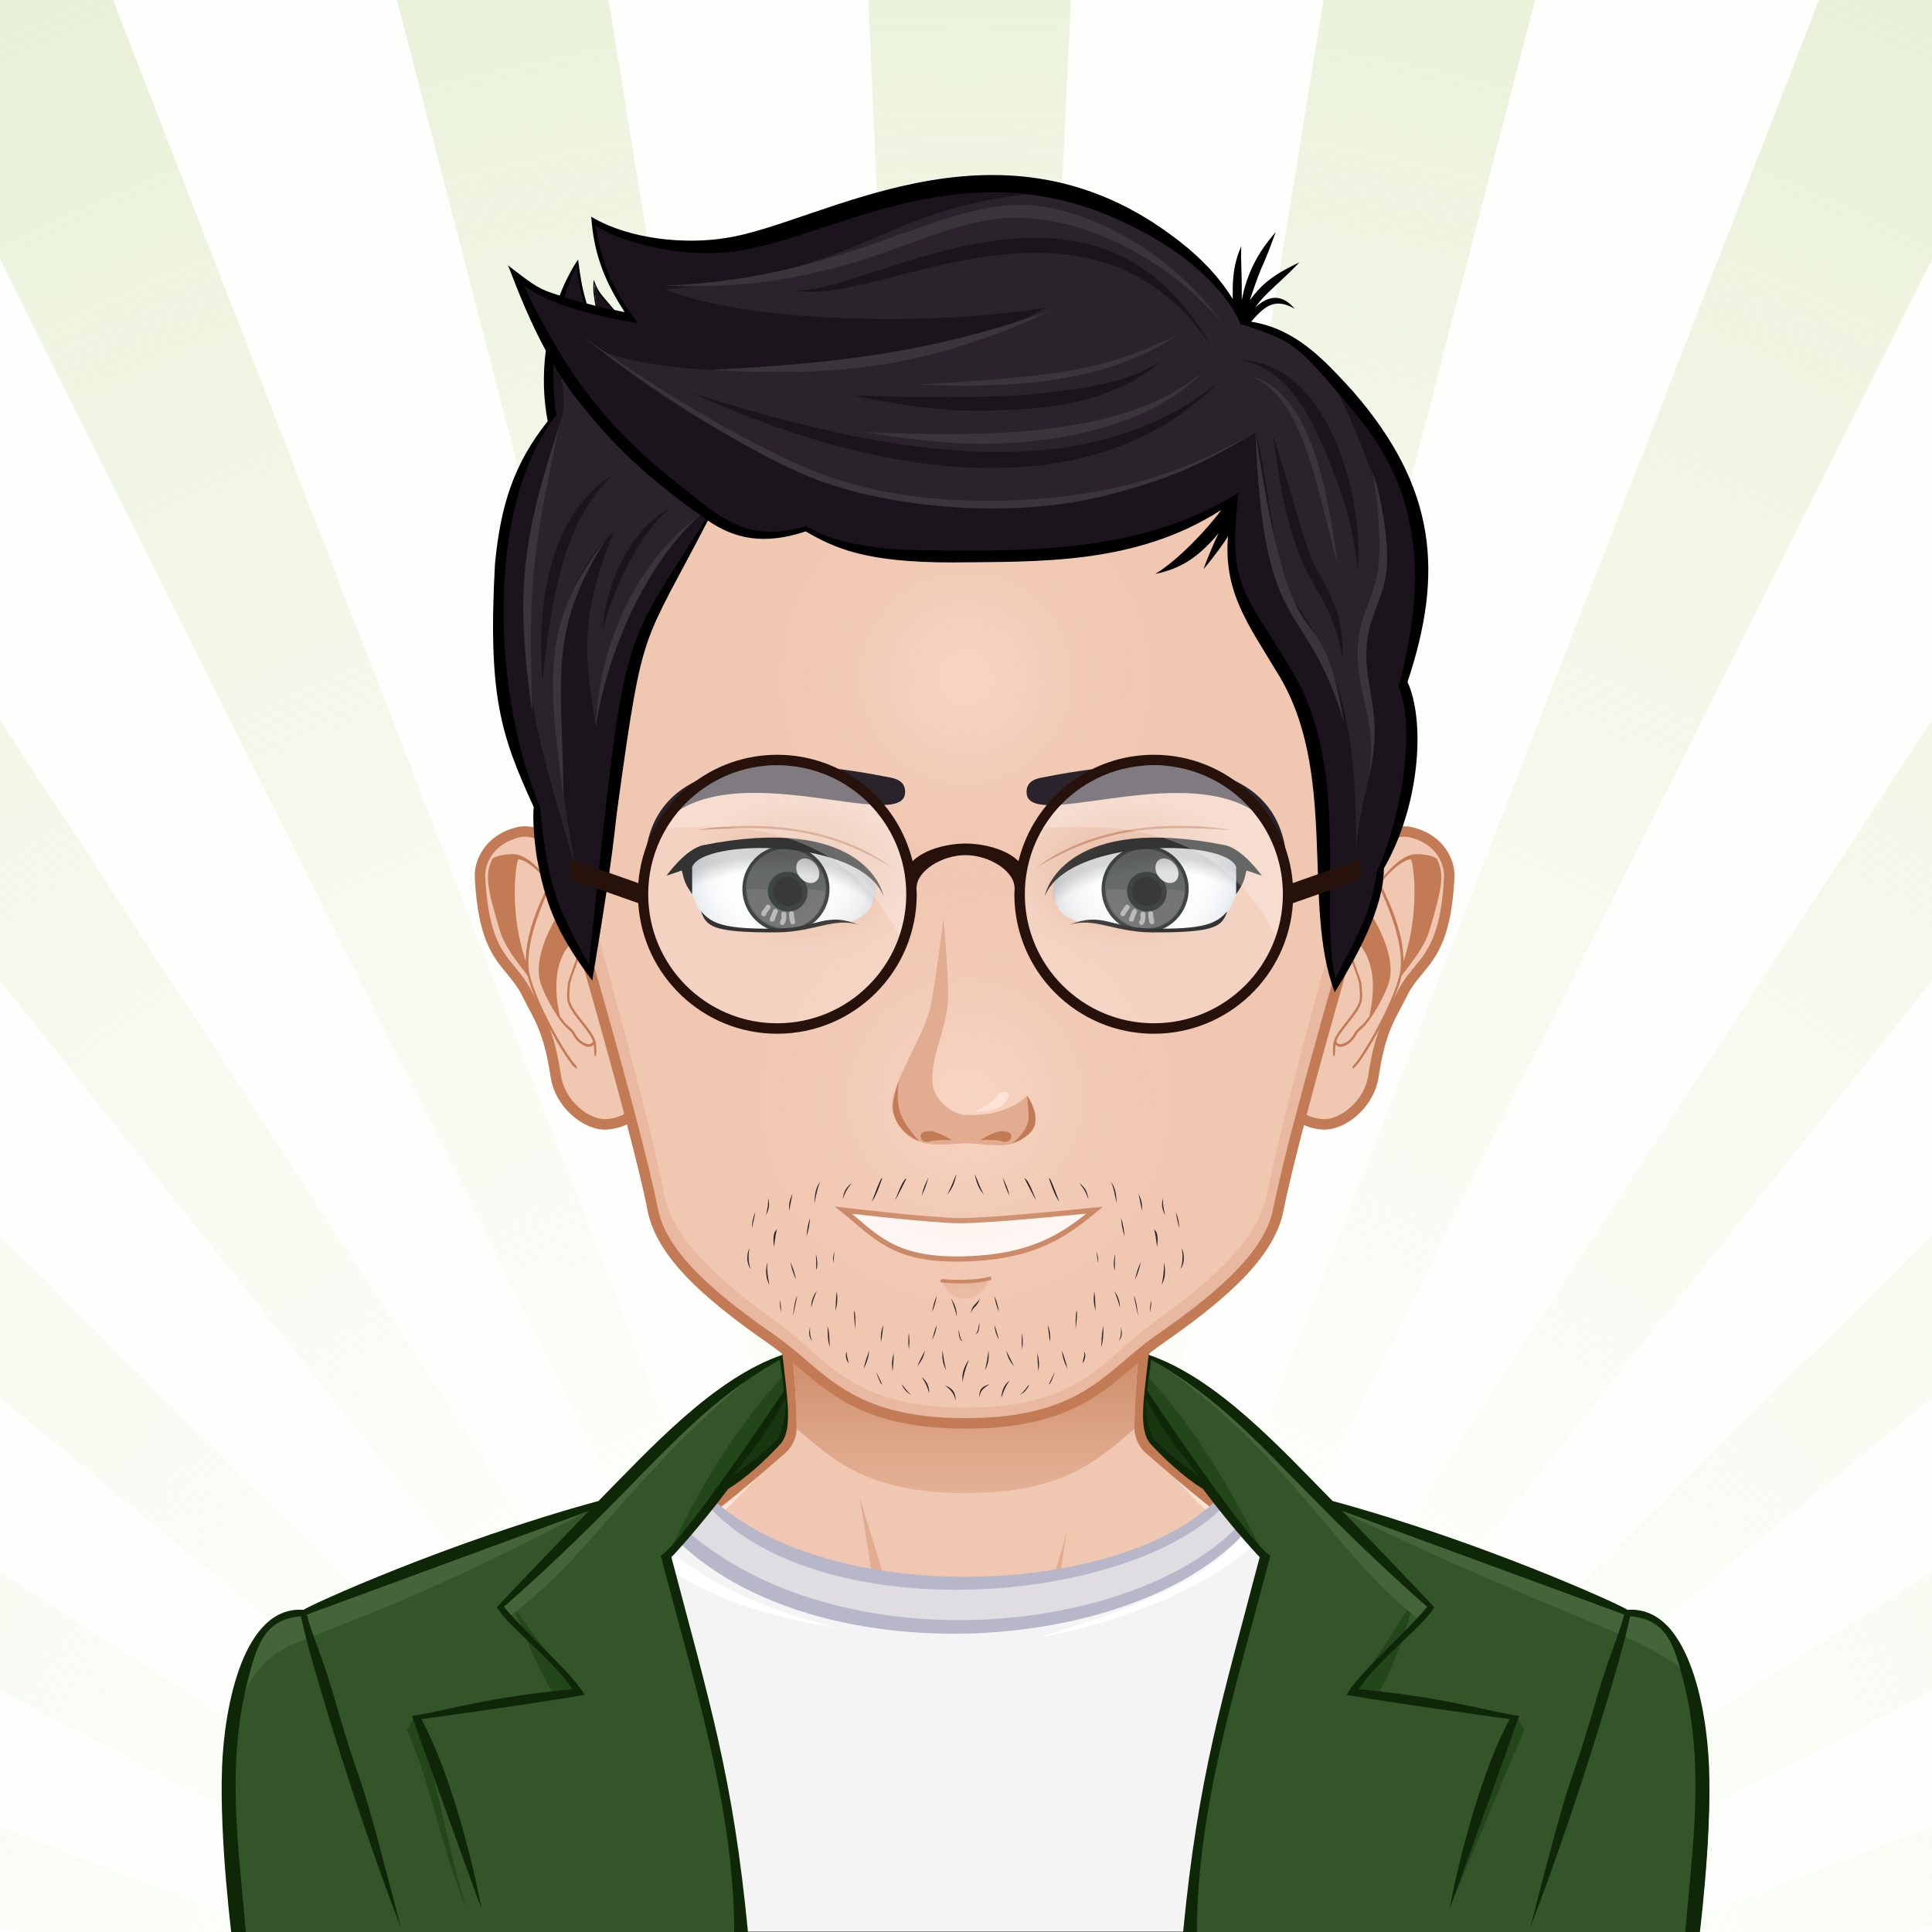 <?xml version="1.0" encoding="UTF-8" standalone="no"?>
<!DOCTYPE svg PUBLIC "-//W3C//DTD SVG 1.1//EN" "http://www.w3.org/Graphics/SVG/1.1/DTD/svg11.dtd">
<svg width="100%" height="100%" viewBox="0 0 800 800" version="1.1" xmlns="http://www.w3.org/2000/svg" xmlns:xlink="http://www.w3.org/1999/xlink" xml:space="preserve" xmlns:serif="http://www.serif.com/" style="fill-rule:evenodd;clip-rule:evenodd;">
    <rect x="0" y="0" width="800" height="800" fill="#808080" stroke="none"/>
    <g id="svga-group-wrapper" transform="matrix(4,0,0,4,0,0)">
        <g id="svga-group-backs-single">
            <rect id="SvgjsPath5395" x="-25" y="-25" width="250" height="250" style="fill:rgb(254,255,252);fill-rule:nonzero;"/>
            <path id="SvgjsPath5396" d="M99.093,225L98.872,225L-25,-23.26L-25,-25L1.992,-25L99.093,225ZM58.936,-25L34.616,-25L99.351,225L99.544,225L58.936,-25ZM-25,146.607L-25,162.044L96.026,225L96.764,225L-25,146.607ZM112.078,-25L88.791,-25L99.782,225L99.967,225L112.078,-25ZM-25,103.112L-25,124.129L97.442,225L97.854,225L-25,103.112ZM92.652,225L94.6,225L-25,179.631L-25,192.411L92.652,225ZM-25,36.37L-25,70.115L98.278,225L98.559,225L-25,36.37ZM225,162.044L225,146.607L103.236,225L103.973,225L225,162.044ZM225,192.411L225,179.631L105.4,225L107.347,225L225,192.411ZM225,124.128L225,103.112L102.146,225L102.558,225L225,124.128ZM165.383,-25L141.065,-25L100.456,225L100.649,225L165.383,-25ZM225,70.114L225,36.37L101.44,225L101.721,225L225,70.114ZM225,-23.261L225,-25L198.008,-25L100.907,225L101.128,225L225,-23.261Z" style="fill:url(#_Radial1);fill-rule:nonzero;"/>
        </g>
        <g id="svga-group-subwrapper" transform="matrix(0.722,0,0,0.722,27.753,31.203)">
            <g id="svga-group-hair-back">
                <rect id="SvgjsPath5268" x="99.5" y="99.5" width="1" height="1" style="fill:rgb(42,35,43);fill-rule:nonzero;"/>
            </g>
            <g id="svga-group-humanbody-single">
                <path id="SvgjsPath2890" d="M195.417,199.778C193.221,195.032 187.222,187.999 180.557,186.056C172.318,183.653 153.72,180.748 146.824,179.133C141.296,177.837 130.162,167.839 126.26,164.483C125.56,163.883 124.987,162.644 124.973,161.723C124.834,150.859 129.168,121.999 129.168,121.999L70.833,121.999C70.833,121.999 75.167,150.858 75.026,161.723C75.015,162.644 74.439,163.883 73.741,164.483C69.839,167.839 58.705,177.837 53.177,179.133C46.28,180.748 27.682,183.752 19.444,186.155C12.777,188.097 6.78,195.031 4.584,199.777C0.876,207.785 0,222.277 0,234.777L200,234.777C200,222.278 199.123,207.786 195.417,199.778Z" style="fill:rgb(240,199,177);fill-rule:nonzero;"/>
                <path id="SvgjsPath2891" d="M159.156,184.058C183.498,187.6 193.742,192.766 196.95,234.779L200,234.779C200,222.279 199.123,207.787 195.417,199.779C193.221,195.033 187.222,188 180.557,186.057C172.318,183.654 153.72,180.749 146.824,179.134C141.296,177.838 128.582,167.065 125.181,162.784C128.541,167.488 137.972,178.389 146.235,181.244C150.188,182.61 153.48,183.232 159.156,184.058ZM53.766,181.244C62.029,178.39 71.459,167.488 74.82,162.784C71.42,167.064 58.706,177.838 53.177,179.134C46.281,180.749 27.683,183.753 19.444,186.156C12.779,188.098 6.78,195.032 4.584,199.778C0.878,207.786 0.001,222.278 0.001,234.778L3.051,234.778C6.239,193.034 16.526,187.595 40.845,184.057C46.52,183.232 49.813,182.61 53.766,181.244Z" style="fill:rgb(255,228,214);fill-rule:nonzero;"/>
                <path id="SvgjsPath2892" d="M95.646,197.62C95.646,197.62 90.572,196.011 88.563,195.241C78.114,191.232 44.168,188.634 44.168,188.634C44.168,188.634 79.922,190.053 87.812,191.413C87.354,186.646 84.795,171.409 84.795,171.409C84.795,171.409 89.944,188.224 91.204,192.466C91.878,194.734 95.646,197.62 95.646,197.62ZM106.445,196.278C106.356,196.351 106.254,196.446 106.143,196.546C106.256,196.461 106.358,196.372 106.445,196.278ZM95.646,197.62C95.646,197.62 98.539,200.612 99.993,200.65C101.903,200.701 104.821,197.751 106.144,196.546C104.879,197.503 101.985,197.937 100.834,197.982C99.504,198.033 95.646,197.62 95.646,197.62ZM116.664,190.101C115.119,190.349 112.278,190.89 112.278,190.89L114.565,176C113.919,179.071 110.091,192.211 106.445,196.278C108.355,194.662 112.603,193.887 114.769,193.574C125.005,192.09 125.001,192.091 155.831,188.634C155.831,188.634 126.76,188.479 116.664,190.101Z" style="fill:rgb(225,172,143);fill-rule:nonzero;"/>
                <path id="SvgjsPath2893" d="M195.417,199.778C193.221,195.032 187.222,187.999 180.557,186.056C172.318,183.653 153.72,180.748 146.824,179.133C141.296,177.837 130.162,167.839 126.26,164.483C125.56,163.883 124.987,162.644 124.973,161.723C124.834,150.859 129.168,121.999 129.168,121.999L70.833,121.999C70.833,121.999 75.167,150.858 75.026,161.723C75.015,162.644 74.439,163.883 73.741,164.483C69.839,167.839 58.705,177.837 53.177,179.133C46.28,180.748 27.682,183.752 19.444,186.155C12.777,188.097 6.78,195.031 4.584,199.777C0.876,207.785 0,222.277 0,234.777L200,234.777C200,222.278 199.123,207.786 195.417,199.778Z" style="fill:none;fill-rule:nonzero;stroke:rgb(194,123,85);stroke-width:1.5px;"/>
            </g>
            <g id="svga-group-chinshadow-single">
                <path id="SvgjsPath5368" d="M100.002,170.866C114.135,170.866 119.002,166.051 124.221,161.626C124.153,154.885 125.715,141.69 126.956,132.348C111.298,130.152 88.7,130.153 73.042,132.348C74.283,141.69 75.844,154.879 75.775,161.62C80.999,166.047 85.863,170.866 100.002,170.866Z" style="fill:url(#_Linear2);fill-rule:nonzero;"/>
            </g>
            <g id="svga-group-clothes-single">
                <path id="SvgjsPath5172" d="M42.77,235.757L44.093,174.905C44.093,174.905 54.287,172.418 60.728,168.592C78.224,190.545 130.179,185.925 139.064,167.972C140.553,168.497 141.785,169.169 143.326,169.685C148.326,173.071 152.539,174.179 152.539,174.179L153.474,235.864C139.188,236.052 42.77,235.757 42.77,235.757Z" style="fill:rgb(245,244,245);fill-rule:nonzero;"/>
                <path id="SvgjsPath5173" d="M154.014,177.705C149.778,176.986 146.403,176.008 144.562,174.161C139.219,184.186 117.799,190.539 110.707,191.47C131.261,185.194 139.895,180.657 143.305,169.887C145.295,172.27 149.827,173.436 155.618,174.425L154.014,177.705ZM52.67,174.381C54.124,174.069 54.85,173.147 56.293,172.788L54.765,170.921C51.651,173.155 45.794,174.226 38.865,175.345L39.053,179.083C43.009,178.293 46.87,177.295 50.482,175.76C57.965,184.245 69.65,188.419 81.542,190.147C66.624,186.562 58.07,180.511 52.67,174.381Z" style="fill:white;fill-rule:nonzero;"/>
                <path id="SvgjsPath5174" d="M137.861,170.055C131.932,181.416 87.121,194.65 61.852,170.921C60.281,171.536 55.581,173.006 55.581,173.006C73.987,196.086 127.926,196.233 142.283,172.894C142.221,172.87 139.321,170.737 137.861,170.055Z" style="fill:rgb(223,221,226);fill-rule:nonzero;"/>
                <path id="SvgjsPath5175" d="M139.008,167.841C128.921,186.416 76.43,189.045 60.769,168.466C55.049,170.022 49.55,173.342 44.013,174.173L42.77,235.757L153.473,235.864L152.618,173.478C149.249,172.771 146.117,170.741 143.364,169.584C141.842,168.945 140.55,168.37 139.008,167.841ZM60.39,169.087C74.293,192.173 129.207,187.542 139.809,169.186C141.095,169.685 141.424,169.882 142.915,170.369C131.933,191.577 77.609,198.336 55.39,171.516C55.546,171.476 58.823,169.629 60.39,169.087ZM54.287,172.418C72.25,199.464 131.547,195.274 143.87,171.131C145.641,172.522 148.4,174.12 151.806,174.866L153.466,233.946L43.089,233.962L44.993,175.663C47.777,174.264 52.247,173.232 54.287,172.418Z" style="fill:rgb(184,182,201);fill-rule:nonzero;"/>
                <path id="SvgjsPath5176" d="M-4.529,235.566C-7.103,221.714 -6.821,187.974 4.484,188.045C17.62,182.734 33.753,176.641 47.286,172.734C54.194,165.488 60.722,158.597 73.474,151.42C73.863,154.019 75.348,159.961 73.485,163.193C72.13,165.545 67.702,168.769 63.931,171.561C61.902,174.281 60.004,176.935 57.332,180.65C62.5,202.951 66.933,214.43 67.429,233.773C67.429,233.773 65.977,234.462 131.9,234.17C134.115,211.831 136.893,200.609 142.279,180.072C142.279,180.072 137.971,175.058 135.072,171.202C133.018,169.205 126.712,163.67 126.232,162.551C125.057,159.81 125.684,156.363 126.342,151.184C137.135,156.057 143.342,163.205 152.424,172.487C160.153,174.606 183.284,182.454 194.869,187.703C198.834,187.593 201.072,189.702 202.741,193.169C208.146,204.364 206.867,220.466 204.921,235.958C185.83,235.989 49.887,238.17 -4.529,235.566Z" style="fill:rgb(51,85,41);fill-rule:nonzero;"/>
                <path id="SvgjsPath5177" d="M73.875,154.081C74.035,155.151 74.179,156.166 74.286,157.122C74.068,157.388 57.074,180.475 56.95,180.647C61.126,171.148 67.1,161.305 73.875,154.081ZM126.053,154.081C125.894,155.151 125.869,156.166 125.762,157.122C125.98,157.388 142.693,179.591 142.816,179.764C138.391,170.914 132.828,161.305 126.053,154.081ZM165.008,185.154C160.728,191.385 159.814,193.536 155.129,199.711C156.2,199.711 157.928,199.877 158.999,199.877C162.663,193.592 162.67,190.393 165.008,185.154ZM169.394,230.379C173.187,221.479 176.328,213.668 180.133,204.755L178.886,202.741C175.717,211.896 172.354,221.199 169.394,230.379ZM41.048,199.877C42.119,199.877 43.847,199.711 44.919,199.711C40.234,193.536 39.32,193.15 35.041,186.919C37.377,192.158 37.384,193.592 41.048,199.877ZM21.161,202.741L19.914,204.755C23.72,213.668 24.679,221.479 28.473,230.379C25.512,221.199 24.33,211.896 21.161,202.741Z" style="fill:rgb(36,70,27);fill-rule:nonzero;"/>
                <path id="SvgjsPath5178" d="M65.638,169.283C66.819,167.637 70.875,162.011 74.239,156.722C75.227,162.179 73.413,165.416 65.638,169.283ZM125.74,156.36C128.293,160.756 131.302,165.132 134.404,169.163C126,165.336 125.435,161.423 125.74,156.36Z" style="fill:rgb(24,54,15);fill-rule:nonzero;"/>
                <path id="SvgjsPath5179" d="M126.318,151.359C126.326,151.298 126.335,151.241 126.341,151.185C144.434,161.184 154.917,176.205 167.088,187.402C166.64,188.123 165.86,188.595 165.401,189.307C152.656,179.609 146.599,164.946 126.318,151.359ZM71.736,152.022C56.702,160.235 35.494,185.379 33.418,187.291C33.866,188.015 34.109,187.868 34.568,188.579C47.314,178.882 50.793,169.283 71.736,152.022ZM194.869,187.704C193.869,186.905 170.223,177.665 152.279,172.735C185.977,189.034 197.866,191.28 203.75,197.056C203.367,196.057 202.586,187.489 194.869,187.704ZM47.458,172.555C33.934,176.469 16.619,182.653 4.483,188.046C-0.881,188.152 -4.725,195.976 -5.548,204.13C1.914,187.317 -1.773,198.62 47.458,172.555Z" style="fill:rgb(68,100,58);fill-rule:nonzero;"/>
                <path id="SvgjsPath5180" d="M206.6,210.062C206.26,201.427 203.545,186.959 194.909,187.602C194.195,186.992 174.087,177.835 152.624,171.991C145.271,164.536 136.109,154.393 126.253,151.034C125.542,157.462 124.776,161.656 126.469,163.748C128.71,166.187 131.399,168.627 134.037,170.27C138.653,176.406 142.176,180.048 142.176,180.048C136.746,200.751 133.361,211.362 131.203,233.736L68.798,233.736C66.641,211.363 63.255,200.752 57.825,180.048C57.825,180.048 61.347,176.405 65.964,170.27C68.603,168.626 71.291,166.187 73.532,163.748C75.224,161.656 74.459,157.462 73.748,151.034C63.892,154.393 54.729,164.536 47.377,171.991C25.914,177.836 5.806,186.992 5.092,187.602C-3.545,186.959 -6.26,201.427 -6.599,210.062C-7.01,220.549 -5.164,235 -5.014,236L205.015,236C205.165,234.999 207.011,220.549 206.6,210.062ZM72.984,163.194C70.726,165.427 69.326,166.375 66.511,168.476C71.34,162.205 70.852,163.043 74.219,157.247C74.37,159.739 73.433,162.751 72.984,163.194ZM-3.172,234.028C-4.254,221.184 -6.088,209.618 -2.742,197.036C-1.461,192.209 -0.258,188.941 4.713,188.527C5.78,194.065 12.845,217.251 19.011,233.06C12.785,208.868 13.7,214.25 10.792,204.608C9.828,201.373 8.938,198.122 7.813,194.936C7.03,192.722 6.163,190.549 5.551,188.283L45.984,173.418C45.705,173.701 33.089,186.852 32.785,187.222C34.632,190.243 40.601,194.444 43.63,198.98C31.194,200.154 25.122,202.153 20.63,202.82C20.961,203.739 29.691,228.173 30.606,230.476C29.127,222.559 25.79,210.179 21.969,203.265C23.379,203.086 40.046,200.773 45.362,199.788C43.886,196.934 37.319,191.351 33.803,187.169C54.449,169.007 59.225,159.767 73.396,151.715C73.546,153.224 73.839,154.726 73.946,156.234C58.151,179.767 56.297,179.801 56.297,179.801C60.882,197.611 66.829,215.625 66.829,233.874L-3.172,234.028ZM127.016,163.194C126.568,162.751 125.63,159.739 125.781,157.247C129.148,163.044 128.66,162.205 133.489,168.476C130.674,166.375 129.273,165.428 127.016,163.194ZM203.172,234.028L133.172,233.874C133.172,215.625 139.119,197.61 143.704,179.801C143.704,179.801 141.85,179.767 126.055,156.234C126.161,154.726 126.454,153.224 126.605,151.715C140.776,159.767 145.551,169.007 166.198,187.169C162.682,191.352 156.115,196.935 154.639,199.788C159.954,200.772 176.621,203.086 178.032,203.265C174.212,210.179 170.875,222.559 169.395,230.476C170.31,228.172 179.04,203.739 179.371,202.82C174.879,202.153 168.807,200.154 156.371,198.98C159.399,194.444 165.369,190.244 167.216,187.222C166.911,186.852 154.296,173.701 154.017,173.418C154.018,173.418 194.45,188.283 194.45,188.283C193.839,190.55 192.971,192.722 192.188,194.936C191.063,198.122 190.173,201.373 189.209,204.608C186.301,214.251 187.216,208.868 180.99,233.06C187.156,217.25 194.22,194.065 195.288,188.527C200.259,188.941 201.462,192.209 202.743,197.036C206.088,209.618 204.254,221.185 203.172,234.028Z" style="fill:rgb(14,39,7);fill-rule:nonzero;"/>
            </g>
            <g id="svga-group-head">
                <g id="svga-group-ears-left">
                    <path id="SvgjsPath4496" d="M47.69,83.08C46.102,80.704 39.665,75.247 35.987,76.086C31.632,77.079 30.279,80.458 30.384,82.561C30.99,94.586 34.81,94.577 37.094,99.201C38.803,102.66 40.22,104.245 41.266,111.159C41.864,115.112 45.693,118.143 48.483,117.994C52.391,117.784 55.477,114.278 56.774,110.821C59.463,103.643 51.823,89.265 47.69,83.08Z" style="fill:rgb(240,199,177);fill-rule:nonzero;stroke:rgb(194,123,85);stroke-width:1.5px;"/>
                    <path id="SvgjsPath4497" d="M43.274,100.336C43.124,99.782 43.212,98.829 43.298,97.906C43.375,97.066 44.736,94.018 44.646,93.466C44.302,91.398 42.715,87.526 41.697,85.435C40.528,83.032 38.093,80.026 35.907,79.357C35.003,79.079 32.428,79.397 32.126,79.996C30.995,82.237 31.511,84.407 33.226,90.206C34.076,93.079 37.141,96.413 37.224,96.746C38.291,101.089 42.323,108.03 43.712,109.585C43.968,109.873 44.231,110.037 44.291,109.961C44.35,109.884 44.187,109.593 43.93,109.305C42.558,107.758 38.563,100.834 37.534,96.643C36.442,92.197 39.847,85.297 40.464,83.843C40.843,84.485 41.167,85.104 41.418,85.62C41.616,86.026 41.835,86.501 42.063,87.016C41.696,87.776 37.818,93.383 39.037,97.622C39.488,99.185 41.091,102.214 42.469,103.809C42.952,104.368 43.362,104.526 43.659,105.043C44,105.642 44.391,106.322 45.451,106.769C45.666,106.86 45.859,106.89 46.028,106.88C46.321,106.86 46.538,106.719 46.695,106.554C46.724,106.825 46.739,107.171 46.746,107.494C46.753,107.907 46.819,108.246 46.908,108.249C46.997,108.252 47.076,107.916 47.069,107.503C47.06,106.994 47.029,106.363 46.937,106.066C46.664,105.193 45.909,104.234 45.108,103.222C44.319,102.226 43.505,101.193 43.274,100.336ZM36.96,94.639C34.613,87.86 35.442,80.971 35.857,79.996C37.202,79.996 39.635,82.491 40.254,83.494C39.874,84.351 36.837,89.99 36.96,94.639ZM45.559,106.414C44.598,106.011 44.256,105.413 43.924,104.834C43.625,104.31 42.906,103.812 42.578,103.456C42.387,103.247 42.047,102.689 41.863,102.564C40.101,94.958 43.208,92.182 43.83,91.6C44.061,92.329 44.241,92.999 44.33,93.539C44.412,94.035 43.05,97.091 42.978,97.866C42.889,98.827 42.796,99.82 42.966,100.449C43.219,101.387 44.059,102.449 44.87,103.477C45.59,104.389 46.329,105.329 46.602,106.116C46.509,106.282 46.204,106.686 45.559,106.414Z" style="fill:rgb(194,123,85);fill-rule:nonzero;"/>
                </g>
                <g id="svga-group-ears-right">
                    <path id="SvgjsPath4498" d="M152.049,83.08C153.637,80.704 160.074,75.247 163.75,76.086C168.107,77.079 169.459,80.458 169.354,82.561C168.749,94.586 164.928,94.577 162.645,99.201C160.934,102.66 159.518,104.245 158.471,111.159C157.873,115.112 154.043,118.143 151.254,117.994C147.346,117.784 144.26,114.278 142.963,110.821C140.275,103.643 147.916,89.265 152.049,83.08Z" style="fill:rgb(240,199,177);fill-rule:nonzero;stroke:rgb(194,123,85);stroke-width:1.5px;"/>
                    <path id="SvgjsPath4499" d="M154.633,103.222C153.832,104.235 153.076,105.194 152.803,106.066C152.711,106.363 152.68,106.994 152.672,107.503C152.664,107.916 152.744,108.252 152.832,108.249C152.922,108.246 152.986,107.907 152.994,107.494C153.002,107.171 153.015,106.824 153.045,106.554C153.201,106.719 153.418,106.861 153.711,106.88C153.881,106.89 154.072,106.859 154.289,106.769C155.35,106.323 155.738,105.643 156.08,105.043C156.377,104.526 156.789,104.368 157.271,103.809C158.648,102.215 160.251,99.185 160.703,97.622C161.922,93.383 158.043,87.776 157.676,87.016C157.905,86.501 158.123,86.027 158.321,85.62C158.573,85.104 158.897,84.484 159.276,83.843C159.893,85.297 163.297,92.197 162.206,96.643C161.177,100.834 157.181,107.758 155.81,109.305C155.554,109.593 155.39,109.884 155.449,109.961C155.51,110.037 155.771,109.873 156.027,109.585C157.418,108.029 161.449,101.089 162.517,96.746C162.599,96.413 165.663,93.079 166.513,90.206C168.228,84.407 168.745,82.237 167.615,79.996C167.312,79.397 164.738,79.079 163.832,79.357C161.646,80.026 159.213,83.032 158.043,85.435C157.025,87.525 155.438,91.398 155.094,93.466C155.004,94.018 156.365,97.066 156.442,97.906C156.528,98.828 156.618,99.781 156.467,100.336C156.232,101.193 155.42,102.226 154.633,103.222ZM159.484,83.494C160.103,82.491 162.537,79.996 163.88,79.996C164.296,80.971 165.124,87.86 162.776,94.639C162.902,89.99 159.863,84.351 159.484,83.494ZM153.137,106.116C153.41,105.328 154.149,104.388 154.869,103.477C155.68,102.449 156.519,101.387 156.773,100.449C156.941,99.82 156.849,98.826 156.759,97.866C156.689,97.091 155.325,94.035 155.407,93.539C155.497,92.999 155.677,92.329 155.907,91.6C156.53,92.182 159.636,94.958 157.874,102.564C157.69,102.689 157.351,103.247 157.159,103.456C156.831,103.812 156.112,104.31 155.813,104.834C155.481,105.413 155.139,106.011 154.178,106.414C153.533,106.686 153.23,106.282 153.137,106.116Z" style="fill:rgb(194,123,85);fill-rule:nonzero;"/>
                </g>
                <g id="svga-group-faceshape-wrap">
                    <g id="svga-group-faceshape-single">
                        <path id="SvgjsPath5365" d="M100.002,0.867C66.384,0.921 39.082,28.71 39.134,62.948C39.142,68.386 39.838,73.657 41.136,78.681L41.137,78.681C41.149,78.735 52.679,117.515 55.157,130.252C56.539,137.356 64.953,143.757 72.422,148.981C79.389,153.857 82.951,160.866 100.002,160.866C117.053,160.866 120.615,153.857 127.582,148.981C135.05,143.756 143.465,137.356 144.847,130.252C147.326,117.515 158.856,78.734 158.867,78.681L158.869,78.681C160.167,73.658 160.863,68.386 160.871,62.948C160.923,28.71 133.62,0.921 100.002,0.867Z" style="fill:rgb(240,199,177);fill-rule:nonzero;"/>
                        <path id="SvgjsPath5366" d="M146.772,23.236C154.25,33.651 158.689,46.627 158.67,60.697C158.661,66.135 157.991,71.406 156.74,76.43L156.738,76.43C156.727,76.484 145.614,115.263 143.226,128.002C141.891,135.106 133.755,141.507 126.558,146.731C119.84,151.606 116.437,158.617 100.001,158.617C83.567,158.617 80.159,151.606 73.444,146.731C66.247,141.506 58.109,135.106 56.779,128.002C54.39,115.264 43.277,76.484 43.266,76.43C42.014,71.407 41.344,66.135 41.335,60.697C41.314,46.631 45.75,33.66 53.224,23.247C44.412,34.011 39.111,47.85 39.134,62.948C39.142,68.386 39.838,73.657 41.136,78.681L41.137,78.681C41.149,78.735 52.679,117.515 55.157,130.252C56.539,137.356 64.953,143.757 72.422,148.981C79.389,153.857 82.951,160.866 100.002,160.866C117.053,160.866 120.615,153.857 127.582,148.981C135.05,143.756 143.465,137.356 144.847,130.252C147.326,117.515 158.856,78.734 158.867,78.681L158.869,78.681C160.167,73.658 160.863,68.386 160.871,62.948C160.894,47.846 155.589,34.002 146.772,23.236Z" style="fill:rgb(232,185,160);fill-rule:nonzero;"/>
                        <path id="SvgjsPath5367" d="M100.002,0.867C66.384,0.921 39.082,28.71 39.134,62.948C39.142,68.386 39.838,73.657 41.136,78.681L41.137,78.681C41.149,78.735 52.679,117.515 55.157,130.252C56.539,137.356 64.953,143.757 72.422,148.981C79.389,153.857 82.951,160.866 100.002,160.866C117.053,160.866 120.615,153.857 127.582,148.981C135.05,143.756 143.465,137.356 144.847,130.252C147.326,117.515 158.856,78.734 158.867,78.681L158.869,78.681C160.167,73.658 160.863,68.386 160.871,62.948C160.923,28.71 133.62,0.921 100.002,0.867Z" style="fill:none;fill-rule:nonzero;stroke:rgb(194,123,85);stroke-width:1.5px;"/>
                    </g>
                </g>
                <g id="svga-group-mouth-single">
                    <path id="SvgjsPath3244" d="M100.2,142.947C97.368,143.091 96.556,140.194 96.556,140.194C96.556,140.194 100.487,140.759 103.547,139.841C103.548,139.842 102.692,142.822 100.2,142.947Z" style="fill:url(#_Linear3);fill-rule:nonzero;"/>
                    <path id="SvgjsPath3248" d="M100.488,140.76C98.504,140.86 96.723,140.683 96.611,140.671C96.473,140.657 96.373,140.535 96.387,140.399C96.402,140.261 96.53,140.166 96.661,140.175C96.702,140.178 100.757,140.58 103.399,139.838C103.53,139.806 103.67,139.879 103.708,140.012C103.746,140.145 103.668,140.282 103.535,140.32C102.601,140.582 101.517,140.708 100.488,140.76Z" style="fill:rgb(194,123,85);fill-rule:nonzero;"/>
                    <path id="SvgjsPath3249" d="M82.5,130.299C82.5,130.299 95.032,131.785 99.218,131.798C103.771,131.81 118.5,130.299 118.5,130.299C114.242,133.833 109.557,137.231 98.945,137.298C89.453,137.359 87.021,133.912 82.5,130.299Z" style="fill:white;fill-rule:nonzero;"/>
                    <path id="SvgjsPath3250" d="M82.5,130.299C82.5,130.299 95.032,131.785 99.218,131.798C103.771,131.81 118.5,130.299 118.5,130.299C114.242,133.833 109.557,137.231 98.945,137.298C89.453,137.359 87.021,133.912 82.5,130.299Z" style="fill:none;fill-rule:nonzero;stroke:rgb(194,123,85);stroke-width:0.75px;"/>
                </g>
                <g id="svga-group-eyes-left">
                    <g id="svga-group-eyesback-left">
                        <path id="SvgjsPath4503" d="M83.071,89.125C79.778,88.341 78.102,90.184 73.262,90.291C65.205,90.468 63.324,89.673 62.063,87.653C61.54,86.816 61.04,85.725 60.799,85.052L60.699,80.903C62.027,76.954 80.24,76.551 86.599,82.687C86.886,83.353 87.032,83.974 87.064,84.554C86.874,85.512 86.552,86.432 86.117,87.303C85.411,88.113 84.355,88.729 83.071,89.125Z" style="fill:url(#_Radial4);fill-rule:nonzero;"/>
                    </g>
                    <g id="svga-group-eyesiriswrapper-left" transform="matrix(1,0,0,1,0.25,0.25)">
                        <g id="svga-group-eyesiriscontrol-left">
                            <g id="svga-group-eyesiris-left">
                                <path id="SvgjsPath5183" d="M79.788,85.588C78.919,88.78 75.626,90.661 72.427,89.784C69.23,88.908 67.343,85.606 68.213,82.413C69.082,79.218 72.381,77.337 75.578,78.215C78.772,79.09 80.659,82.392 79.788,85.588Z" style="fill:rgb(62,68,66);fill-rule:nonzero;stroke:rgb(14,22,19);stroke-width:0.5px;"/>
                                <path id="SvgjsPath5184" d="M79.643,84.371C79.202,87.916 76.571,89.763 73.691,89.57C71.033,89.391 68.657,87.43 68.437,84.045C69.356,83.781 70.577,84.21 71.648,84.046C71.645,84.085 71.631,84.12 71.63,84.159C71.546,85.459 72.588,86.592 73.959,86.684C75.333,86.776 76.515,85.792 76.6,84.493C76.609,84.324 76.599,84.157 76.573,83.997C77.527,84.141 78.693,83.999 79.643,84.371Z" style="fill:rgb(83,83,83);fill-rule:nonzero;"/>
                                <path id="SvgjsPath5185" d="M74.867,81.998C73.548,81.621 72.2,82.374 71.86,83.689C71.519,84.997 72.313,86.367 73.631,86.745C74.953,87.124 76.3,86.37 76.642,85.061C76.986,83.745 76.188,82.376 74.867,81.998Z" style="fill-opacity:0.9;fill-rule:nonzero;"/>
                                <path id="SvgjsPath5186" d="M74.867,81.998C73.548,81.621 72.2,82.374 71.86,83.689C71.519,84.997 72.313,86.367 73.631,86.745C74.953,87.124 76.3,86.37 76.642,85.061C76.986,83.745 76.188,82.376 74.867,81.998Z" style="fill:none;fill-rule:nonzero;stroke:rgb(14,22,19);stroke-width:0.75px;"/>
                                <path id="SvgjsPath5187" d="M71.16,87.657C71.035,88.094 70.354,87.908 70.479,87.469C70.6,87.046 70.925,86.786 71.132,86.414C71.353,86.016 71.963,86.372 71.741,86.77C71.571,87.078 71.257,87.314 71.16,87.657ZM72.246,86.96C72.058,87.179 71.812,87.99 71.706,88.255C71.536,88.677 72.219,88.859 72.387,88.443C72.445,88.298 72.643,87.58 72.746,87.46C73.04,87.116 72.543,86.614 72.246,86.96ZM73.716,89.048C74.085,88.623 74.048,88.136 74.04,87.607C74.033,87.152 73.327,87.152 73.334,87.607C73.338,87.9 73.426,88.308 73.217,88.549C72.92,88.891 73.417,89.392 73.716,89.048ZM74.437,87.519C74.442,87.957 74.497,88.384 74.626,88.804C74.76,89.238 75.441,89.053 75.307,88.616C75.195,88.254 75.148,87.897 75.143,87.519C75.138,87.064 74.432,87.063 74.437,87.519Z" style="fill:white;fill-opacity:0.5;fill-rule:nonzero;"/>
                                <path id="SvgjsPath5188" d="M78.197,82.971C77.502,83.388 76.457,83.013 75.864,82.132C75.272,81.251 75.361,80.198 76.057,79.783C76.751,79.364 77.799,79.74 78.387,80.621C78.979,81.502 78.893,82.554 78.197,82.971Z" style="fill:white;fill-opacity:0.8;fill-rule:nonzero;"/>
                            </g>
                        </g>
                    </g>
                    <g id="svga-group-eyesfront-left">
                        <path id="SvgjsPath4528" d="M53.729,84.098C53.347,87.402 63.583,106.102 73.8,106.102C84.017,106.102 93.3,100.81 93.3,84.099C93.3,66.31 84.017,62.098 73.8,62.098C63.583,62.098 55.626,67.704 53.729,84.098ZM60.8,85.053L60.7,80.904C62.028,76.955 80.241,76.552 86.6,82.688C87.996,85.919 86.191,88.165 83.071,89.126C79.778,88.342 78.102,90.185 73.262,90.292C65.205,90.469 63.324,89.674 62.063,87.654C61.54,86.816 61.04,85.726 60.8,85.053Z" style="fill:rgb(240,199,177);fill-rule:nonzero;"/>
                        <path id="SvgjsPath4529" d="M59.698,82.412C59.721,89.946 67.344,96.016 76.736,95.978C86.125,95.935 93.721,89.799 93.697,82.265C93.674,74.732 86.05,68.66 76.657,68.699C67.265,68.743 59.673,74.878 59.698,82.412ZM60.8,85.053L60.7,80.904C62.028,76.955 80.241,76.552 86.6,82.688C87.996,85.919 86.191,88.165 83.071,89.126C79.778,88.342 78.102,90.185 73.262,90.292C65.205,90.469 63.324,89.674 62.063,87.654C61.54,86.816 61.04,85.726 60.8,85.053Z" style="fill:url(#_Radial5);fill-rule:nonzero;"/>
                        <path id="SvgjsPath4534" d="M62.063,87.654C61.54,86.817 61.04,85.726 60.799,85.053L60.699,80.904C62.027,76.955 80.24,76.552 86.599,82.688C87.995,85.919 86.19,88.165 83.07,89.126C79.777,88.342 78.101,90.185 73.261,90.292C65.206,90.469 63.324,89.673 62.063,87.654Z" style="fill:url(#_Radial6);fill-rule:nonzero;"/>
                        <path id="SvgjsPath4538" d="M89.465,81.193C79.848,75.432 72.764,75.065 61.348,75.799C70.877,74.298 81.852,75.387 89.465,81.193Z" style="fill:rgb(194,123,85);fill-rule:nonzero;"/>
                        <path id="SvgjsPath4539" d="M88.23,85.283C84.99,76.968 62.287,76.919 60.799,81.102L60.799,84.997C59.778,83.458 59.752,83.364 59.316,81.593L57.121,82.339C57.121,82.339 59.867,78.466 62.42,77.958C84.606,73.539 88.04,83.949 88.23,85.283ZM84.743,89.42C80.118,87.44 78.803,89.798 73.18,89.915C65.176,90.083 63.613,89.149 62.055,87.439C62.868,89.53 63.43,90.524 72.93,90.466C78.306,90.433 81.243,88.212 84.743,89.42Z" style="fill-rule:nonzero;"/>
                    </g>
                </g>
                <g id="svga-group-eyes-right">
                    <g id="svga-group-eyesback-right">
                        <path id="SvgjsPath4511" d="M116.529,89.125C119.822,88.341 121.498,90.184 126.338,90.291C134.395,90.468 136.276,89.673 137.537,87.653C138.06,86.816 138.56,85.725 138.801,85.052L138.901,80.903C137.573,76.954 119.36,76.551 113.001,82.687C112.714,83.353 112.568,83.974 112.536,84.554C112.726,85.512 113.048,86.432 113.483,87.303C114.189,88.113 115.245,88.729 116.529,89.125Z" style="fill:url(#_Radial7);fill-rule:nonzero;"/>
                    </g>
                    <g id="svga-group-eyesiriswrapper-right" transform="matrix(1,0,0,1,-0.25,0.25)">
                        <g id="svga-group-eyesiriscontrol-right">
                            <g id="svga-group-eyesiris-right">
                                <path id="SvgjsPath5189" d="M131.788,85.588C130.919,88.78 127.626,90.661 124.426,89.784C121.23,88.908 119.342,85.606 120.212,82.413C121.081,79.218 124.381,77.337 127.577,78.215C130.772,79.09 132.658,82.392 131.788,85.588Z" style="fill:rgb(62,68,66);fill-rule:nonzero;stroke:rgb(14,22,19);stroke-width:0.5px;"/>
                                <path id="SvgjsPath5190" d="M131.643,84.371C131.203,87.916 128.571,89.763 125.692,89.57C123.035,89.391 120.658,87.43 120.437,84.045C121.356,83.781 122.578,84.21 123.649,84.046C123.645,84.085 123.632,84.12 123.63,84.159C123.545,85.459 124.588,86.592 125.959,86.684C127.333,86.776 128.514,85.792 128.599,84.493C128.608,84.324 128.598,84.157 128.573,83.997C129.527,84.141 130.693,83.999 131.643,84.371Z" style="fill:rgb(83,83,83);fill-rule:nonzero;"/>
                                <path id="SvgjsPath5191" d="M126.867,81.998C125.548,81.621 124.201,82.374 123.86,83.689C123.519,84.997 124.313,86.367 125.631,86.745C126.953,87.124 128.3,86.37 128.642,85.061C128.986,83.745 128.188,82.376 126.867,81.998Z" style="fill-opacity:0.9;fill-rule:nonzero;"/>
                                <path id="SvgjsPath5192" d="M126.867,81.998C125.548,81.621 124.201,82.374 123.86,83.689C123.519,84.997 124.313,86.367 125.631,86.745C126.953,87.124 128.3,86.37 128.642,85.061C128.986,83.745 128.188,82.376 126.867,81.998Z" style="fill:none;fill-rule:nonzero;stroke:rgb(14,22,19);stroke-width:0.75px;"/>
                                <path id="SvgjsPath5193" d="M123.16,87.657C123.035,88.094 122.354,87.908 122.478,87.469C122.599,87.046 122.925,86.786 123.132,86.414C123.352,86.016 123.962,86.372 123.741,86.77C123.571,87.078 123.257,87.314 123.16,87.657ZM124.246,86.96C124.058,87.179 123.812,87.99 123.706,88.255C123.535,88.677 124.219,88.859 124.387,88.443C124.446,88.298 124.643,87.58 124.745,87.46C125.04,87.116 124.543,86.614 124.246,86.96ZM125.716,89.048C126.085,88.623 126.048,88.136 126.04,87.607C126.033,87.152 125.327,87.152 125.334,87.607C125.338,87.9 125.426,88.308 125.217,88.549C124.92,88.891 125.418,89.392 125.716,89.048ZM126.438,87.519C126.443,87.957 126.497,88.384 126.626,88.804C126.761,89.238 127.441,89.053 127.307,88.616C127.195,88.254 127.148,87.897 127.143,87.519C127.138,87.064 126.432,87.063 126.438,87.519Z" style="fill:white;fill-opacity:0.5;fill-rule:nonzero;"/>
                                <path id="SvgjsPath5194" d="M130.197,82.971C129.502,83.388 128.457,83.013 127.864,82.132C127.272,81.251 127.36,80.198 128.056,79.783C128.751,79.364 129.798,79.74 130.386,80.621C130.979,81.502 130.893,82.554 130.197,82.971Z" style="fill:white;fill-opacity:0.8;fill-rule:nonzero;"/>
                            </g>
                        </g>
                    </g>
                    <g id="svga-group-eyesfront-right">
                        <path id="SvgjsPath4549" d="M125.801,62.098C115.584,62.098 106.301,66.31 106.301,84.099C106.301,100.81 115.584,106.102 125.801,106.102C136.018,106.102 145.692,88.07 145.871,84.098C146.617,67.611 136.018,62.098 125.801,62.098ZM137.537,87.654C136.276,89.674 134.394,90.469 126.338,90.292C121.498,90.185 119.822,88.342 116.529,89.126C113.409,88.165 111.604,85.919 113,82.688C119.359,76.552 137.572,76.955 138.9,80.904L138.8,85.053C138.561,85.726 138.061,86.816 137.537,87.654Z" style="fill:rgb(240,199,177);fill-rule:nonzero;"/>
                        <path id="SvgjsPath4550" d="M122.943,68.699C113.55,68.659 105.927,74.732 105.904,82.265C105.879,89.8 113.476,95.935 122.865,95.978C132.256,96.015 139.879,89.945 139.902,82.412C139.928,74.878 132.336,68.743 122.943,68.699ZM137.537,87.654C136.276,89.674 134.394,90.469 126.338,90.292C121.498,90.185 119.822,88.342 116.529,89.126C113.409,88.165 111.604,85.919 113,82.688C119.359,76.552 137.572,76.955 138.9,80.904L138.8,85.053C138.561,85.726 138.061,86.816 137.537,87.654Z" style="fill:url(#_Radial8);fill-rule:nonzero;"/>
                        <path id="SvgjsPath4555" d="M137.537,87.654C138.06,86.817 138.56,85.726 138.801,85.053L138.901,80.904C137.573,76.955 119.36,76.552 113.001,82.688C111.605,85.919 113.41,88.165 116.53,89.126C119.823,88.342 121.499,90.185 126.339,90.292C134.395,90.469 136.276,89.673 137.537,87.654Z" style="fill:url(#_Radial9);fill-rule:nonzero;"/>
                        <path id="SvgjsPath4559" d="M110.136,81.193C119.753,75.432 126.837,75.065 138.253,75.799C128.724,74.298 117.749,75.387 110.136,81.193Z" style="fill:rgb(194,123,85);fill-rule:nonzero;"/>
                        <path id="SvgjsPath4560" d="M137.181,77.957C139.734,78.465 142.48,82.338 142.48,82.338L140.285,81.592C139.848,83.363 139.822,83.457 138.802,84.996L138.802,81.101C137.315,76.918 114.612,76.967 111.371,85.282C111.561,83.949 114.994,73.539 137.181,77.957ZM126.67,90.467C136.17,90.525 136.733,89.53 137.545,87.44C135.987,89.15 134.424,90.084 126.42,89.916C120.798,89.799 119.482,87.44 114.857,89.421C118.357,88.212 121.295,90.433 126.67,90.467Z" style="fill-rule:nonzero;"/>
                    </g>
                </g>
                <g id="svga-group-facehighlight-single">
                    <path id="SvgjsPath2882" d="M141,113.974C141.035,136.596 122.708,154.968 100.062,154.999C77.42,155.036 59.034,136.726 58.999,114.099C58.964,91.479 77.291,73.035 99.936,72.999C122.579,72.964 140.967,91.349 141,113.974Z" style="fill:url(#_Radial10);fill-rule:nonzero;"/>
                    <path id="SvgjsPath2886" d="M137.5,53.999C137.5,74.71 120.711,91.499 100.001,91.499C79.29,91.499 62.5,74.71 62.5,53.999C62.5,33.288 79.29,16.499 100.001,16.499C120.711,16.499 137.5,33.288 137.5,53.999Z" style="fill:url(#_Radial11);fill-rule:nonzero;"/>
                </g>
                <g id="svga-group-eyebrows-left" transform="matrix(0.983,-0.186,0.186,0.983,-12.009,14.853)">
                    <path id="SvgjsPath4585" d="M53.149,74.996C62.892,59.881 89.64,80.144 91.167,73.805C91.466,72.534 90.76,71.79 89.603,71.313C75.982,65.807 57.955,61.18 53.149,74.996Z" style="fill:rgb(42,35,43);fill-rule:nonzero;"/>
                </g>
                <g id="svga-group-eyebrows-right" transform="matrix(0.983,0.186,-0.186,0.983,15.496,-22.329)">
                    <path id="SvgjsPath4586" d="M146.851,74.996C137.108,59.881 110.36,80.144 108.833,73.805C108.534,72.534 109.24,71.79 110.397,71.313C124.018,65.807 142.045,61.18 146.851,74.996Z" style="fill:rgb(42,35,43);fill-rule:nonzero;"/>
                </g>
                <g id="svga-group-nose-single">
                    <path id="SvgjsPath5130" d="M96.831,88.524C96.831,88.524 95.432,99.641 94.805,101.805C93.426,106.557 88.637,113.222 89.566,116.234C91.425,122.256 97.103,120.727 100.09,120.705C102.853,120.683 108.162,122.257 109.252,118.335C109.604,117.069 108.811,113.869 108.811,113.869C108.811,113.869 106.167,116.981 99.936,116.636C98.158,116.537 95.265,114.54 95.232,111.724C95.189,107.907 97.034,104.689 97.437,100.9C97.741,98.022 96.831,88.524 96.831,88.524Z" style="fill:rgb(225,172,143);fill-rule:nonzero;"/>
                    <path id="SvgjsPath5131" d="M105.194,118.969C106.269,118.969 106.56,119.295 106.56,119.698C106.56,120.102 106.225,120.724 105.194,120.428C104.06,120.105 102.081,120.253 102.081,120.253C102.081,120.253 104.117,118.969 105.194,118.969ZM94.922,118.969C93.845,118.97 93.556,119.297 93.556,119.702C93.555,120.105 93.879,120.685 94.922,120.431C96.072,120.149 98.034,120.256 98.034,120.256C98.034,120.256 95.999,118.973 94.922,118.969ZM108.81,113.869C108.81,113.869 110.299,115.802 109.99,117.844C109.689,119.827 106.68,120.705 106.68,120.705C106.68,120.705 108.769,119.189 109.022,117.349C109.14,116.486 108.81,113.869 108.81,113.869ZM90.427,111.883C90.427,111.883 89.341,114.587 89.655,116.235C90.226,119.211 93.359,120.399 93.359,120.399C93.359,120.399 91.404,118.36 90.709,116.557C89.948,114.587 90.427,111.883 90.427,111.883Z" style="fill:rgb(194,123,85);fill-rule:nonzero;"/>
                    <path id="SvgjsPath5132" d="M105.141,115.311C106.184,114.422 106.289,113.915 106.073,113.582C105.858,113.248 105.232,113.037 104.359,114.11C103.396,115.29 101.303,116.164 101.303,116.164C101.303,116.164 104.098,116.198 105.141,115.311Z" style="fill:rgb(255,228,214);fill-rule:nonzero;"/>
                </g>
                <g id="svga-group-beardwrap">
                    <g id="svga-group-beard-single">
                        <path id="SvgjsPath5196" d="M71.7,128.57C71.96,129.75 71.78,130.19 71.37,131.07C71.68,129.72 71.69,129.7 71.7,128.57ZM98.59,157.65C98.57,156.44 98.15,155.8 97.03,155.43C97.93,156.04 98.36,156.59 98.59,157.65ZM94.8,156.56C94.75,155.52 94.52,154.89 93.7,154.23C94.26,155.02 94.5,155.56 94.8,156.56ZM90.87,155.24C90.95,155.7 91.61,156.55 92.2,156.74C91.71,156.46 90.87,155.24 90.87,155.24ZM87.2,153.57C87.28,153.81 87.88,155.45 88.03,155.24C88.04,155.24 87.08,153.22 87.2,153.57ZM89.7,150.74C89.45,151.74 89.4,152.33 89.53,153.41C89.63,152.79 89.71,151.23 89.7,150.74ZM91.87,147.9C91.78,148.67 91.77,149.47 91.87,150.23C91.96,149.57 91.98,148.8 91.87,147.9ZM93.04,152.74C93.7,151.89 93.93,151.45 94.21,150.41C94,150.74 93.19,152.38 93.04,152.74ZM96.7,150.4C96.62,151.68 96.74,152.25 97.2,153.23C96.84,151.54 96.96,152.13 96.7,150.4ZM95.2,148.9C95.62,148.08 95.77,147.61 95.87,146.73C95.69,147.17 95.3,148.49 95.2,148.9ZM99.04,147.4C98.97,148.02 99.09,149.17 99.71,149.07C99.24,149.15 99.1,147.86 99.04,147.4ZM95.2,144.9C95.52,144.16 95.76,143.32 95.87,142.57C95.54,143.32 95.32,144.13 95.2,144.9ZM88.2,146.74C87.91,147.62 87.81,148.19 87.87,149.24C87.97,148.78 88.17,147.23 88.2,146.74ZM85.37,153.07C85.88,152.07 86.07,151.45 86.2,150.4C85.97,150.96 85.52,152.4 85.37,153.07ZM83.04,150.57C82.5,151.17 83.21,152.24 83.21,152.24C83.19,151.52 82.81,151.17 83.04,150.57ZM84.04,144.8C84.04,144.74 83.92,145.03 84.2,147.4C84.26,144.85 84.03,144.47 84.03,144.9C84.04,144.9 84.04,144.86 84.04,144.8ZM80.2,146.9C80.28,148.37 80.23,148.96 80.53,149.9C80.43,147.77 80.47,147.9 80.2,146.9ZM77.7,147.07C77.52,147.9 77.49,148.41 78.03,149.07C77.67,148.33 77.7,147.92 77.7,147.07ZM73.54,144.9C73.56,144.39 73.53,143.79 73.39,143.22C73.39,143.13 73.32,143.89 73.54,144.9ZM75.26,145.49L75.87,142.57C75.45,143.28 75.26,145.49 75.26,145.49ZM78.7,141.9C78.15,142.42 77.84,143.56 77.87,144.23C77.98,143.79 78.41,142.34 78.7,141.9ZM81.37,144.74C81.62,143.67 81.67,143.04 81.54,141.91C81.43,142.58 81.36,144.19 81.37,144.74ZM81.2,136.24C81,136.89 80.96,137.19 81.03,137.91C81.05,137.83 81.2,136.3 81.2,136.24ZM78.54,138.9C79,138.27 78.54,136.57 78.54,136.57C78.54,136.57 78.67,138.6 78.54,138.9ZM74.87,137.74C75.04,138.57 75.33,139.48 75.7,140.24C75.54,139.41 75.25,138.53 74.87,137.74ZM71.54,137.74C71.24,139.55 71.48,140.07 71.87,141.07C71.63,139.59 71.56,139.4 71.54,137.74ZM69.04,135.74C68.64,136.38 68.5,137.9 69.21,138.74C68.8,137.97 68.84,136.33 69.04,135.74ZM69.87,130.57C69.87,130.57 69.37,131.51 69.37,132.9C69.55,132.11 69.75,131.2 69.87,130.57ZM73.04,133.07C73.04,133.07 72.21,133.13 72.54,135.57C72.91,132.51 73.04,133.07 73.04,133.07ZM77.2,134.07C77.47,133.23 77.65,132.32 77.7,131.4C77.42,132.26 77.26,133.17 77.2,134.07ZM75.2,127.9C74.74,128.95 74.66,129.35 74.7,130.4L75.2,127.9ZM79.2,126.24C78.53,126.82 78.32,128.35 78.37,129.24C78.83,126.52 79.2,126.24 79.2,126.24ZM83.7,126.4C82.9,127.04 82.58,127.5 82.37,128.73C82.76,127.78 82.85,127.44 83.7,126.4ZM86.54,129.07C87.18,128.44 88.04,125.74 88.04,125.74C87.86,125.39 86.75,128.72 86.54,129.07ZM91.54,125.74C90.98,125.87 90.11,128.38 89.87,128.91C90.17,128.48 91.54,125.74 91.54,125.74ZM94.7,125.57C94.22,126.56 93.96,127.08 93.7,128.24C94.18,127.29 94.41,126.51 94.7,125.57ZM98.7,125.07C97.94,126.78 98.27,126.29 97.37,128.07C97.94,127.36 98.37,126.74 98.7,125.07ZM128.3,128.57C128.04,129.75 128.22,130.19 128.63,131.07C128.32,129.72 128.31,129.7 128.3,128.57ZM103.46,155.24C102.34,155.61 101.97,155.92 101.96,157.13C102.19,156.06 102.56,155.84 103.46,155.24ZM106.32,154.71C105.5,155.37 105.18,156.2 105.13,157.24C105.43,156.24 105.77,155.49 106.32,154.71ZM107.8,156.74C108.39,156.55 109.06,155.7 109.13,155.24C109.13,155.24 108.29,156.46 107.8,156.74ZM111.96,155.24C112.11,155.45 112.71,153.82 112.79,153.57C112.92,153.22 111.96,155.24 111.96,155.24ZM110.46,153.4C110.59,152.32 110.54,151.73 110.29,150.73C110.29,151.23 110.37,152.79 110.46,153.4ZM108.13,150.24C108.23,149.47 108.22,148.67 108.13,147.91C108.02,148.8 108.04,149.57 108.13,150.24ZM105.8,150.4C106.08,151.44 106.31,151.89 106.97,152.73C106.81,152.38 106,150.74 105.8,150.4ZM102.8,153.24C103.26,152.25 103.38,151.69 103.3,150.41C103.04,152.13 103.16,151.54 102.8,153.24ZM104.13,146.74C104.23,147.62 104.37,148.09 104.8,148.91C104.7,148.49 104.31,147.17 104.13,146.74ZM101.3,148.07C101.91,148.17 102.04,147.02 101.97,146.4C101.9,146.86 101.76,148.15 101.3,148.07ZM104.13,142.57C104.24,143.32 104.48,144.16 104.8,144.9C104.68,144.13 104.46,143.32 104.13,142.57ZM112.13,149.24C112.19,148.19 112.09,147.62 111.8,146.74C111.83,147.23 112.03,148.78 112.13,149.24ZM113.8,150.4C113.93,151.44 114.13,152.07 114.63,153.07C114.48,152.4 114.03,150.96 113.8,150.4ZM116.8,152.24C116.8,152.24 117.51,151.18 116.97,150.57C117.19,151.17 116.81,151.52 116.8,152.24ZM115.96,144.9C115.96,144.47 115.74,144.85 115.79,147.4C116.07,145.03 115.95,144.74 115.95,144.8C115.96,144.86 115.96,144.9 115.96,144.9ZM119.46,149.9C119.76,148.96 119.71,148.37 119.79,146.9C119.53,147.9 119.57,147.77 119.46,149.9ZM121.96,149.07C122.5,148.41 122.47,147.9 122.29,147.07C122.3,147.92 122.33,148.33 121.96,149.07ZM126.61,143.23C126.47,143.8 126.44,144.4 126.46,144.91C126.68,143.89 126.61,143.13 126.61,143.23ZM124.13,142.57L124.74,145.49C124.74,145.49 124.55,143.28 124.13,142.57ZM122.13,144.24C122.16,143.57 121.84,142.43 121.3,141.91C121.59,142.34 122.02,143.79 122.13,144.24ZM118.46,141.9C118.32,143.03 118.37,143.66 118.63,144.73C118.64,144.19 118.57,142.58 118.46,141.9ZM118.96,137.9C119.03,137.18 118.99,136.88 118.79,136.23C118.8,136.3 118.95,137.83 118.96,137.9ZM121.46,136.57C121.46,136.57 121,138.27 121.46,138.9C121.33,138.6 121.46,136.57 121.46,136.57ZM124.3,140.24C124.67,139.48 124.97,138.57 125.13,137.74C124.75,138.53 124.46,139.41 124.3,140.24ZM128.13,141.07C128.53,140.07 128.77,139.54 128.46,137.74C128.44,139.4 128.37,139.59 128.13,141.07ZM130.8,138.74C131.51,137.9 131.37,136.38 130.97,135.74C131.16,136.33 131.2,137.97 130.8,138.74ZM130.63,132.9C130.63,131.5 130.13,130.57 130.13,130.57C130.25,131.2 130.45,132.11 130.63,132.9ZM127.46,135.57C127.79,133.13 126.96,133.07 126.96,133.07C126.96,133.07 127.09,132.51 127.46,135.57ZM122.3,131.4C122.35,132.31 122.53,133.23 122.8,134.07C122.74,133.17 122.58,132.26 122.3,131.4ZM125.3,130.4C125.34,129.35 125.26,128.95 124.8,127.9L125.3,130.4ZM121.63,129.24C121.68,128.35 121.46,126.82 120.8,126.24C120.8,126.24 121.17,126.52 121.63,129.24ZM117.63,128.74C117.42,127.5 117.1,127.04 116.3,126.41C117.15,127.44 117.24,127.78 117.63,128.74ZM111.96,125.74C111.96,125.74 112.82,128.44 113.46,129.07C113.25,128.72 112.14,125.39 111.96,125.74ZM110.13,128.9C109.89,128.37 109.03,125.86 108.46,125.73C108.46,125.74 109.83,128.48 110.13,128.9ZM106.3,128.24C106.04,127.09 105.78,126.56 105.3,125.57C105.59,126.51 105.82,127.29 106.3,128.24ZM102.63,128.07C101.72,126.29 102.06,126.78 101.3,125.07C101.63,126.74 102.05,127.36 102.63,128.07ZM100.51,151.66C99.49,153.24 99.53,153.93 99.56,154.93C99.85,153.5 99.83,153.51 100.51,151.66ZM97.93,142.95C98.44,144.37 98.5,144.52 98.75,145.54C98.72,144.45 98.5,143.87 97.93,142.95ZM100.79,145.08C101.04,144.06 101.57,144.37 102.08,142.95C101.5,143.87 100.81,144 100.79,145.08Z" style="fill:rgb(42,35,43);fill-rule:nonzero;"/>
                    </g>
                </g>
                <g id="svga-group-hair-front">
                    <path id="SvgjsPath5270" d="M152.983,98.604C148.42,86.169 153.7,67.098 144.778,52.989C140.714,46.227 137.181,41.58 137.828,33.713L137.46,33.589C136.598,34.941 135.466,36.409 134.715,37.349C135.142,36.258 135.838,34.587 136.468,33.326L136.136,33.108C133.551,36.181 131.331,37.757 128.277,38.608C131.577,36.288 135.226,32.251 136.823,30.013L136.552,29.729C125.233,37.012 112.388,37.111 101.056,37.2C90.829,37.276 84.477,37.045 77.103,32.759C71.782,34.523 67.592,34.298 62.987,31.124C48.573,59.071 54.977,45.081 46.36,96.888C41.356,90.218 39.902,85.976 38.718,79.621C38.405,77.594 38.099,74.467 38.289,72.406L38.226,72.341C33.774,62.571 31.673,57.008 32.731,37.629C33.516,29.589 35.264,23.553 40.305,17.231C39.64,13.796 39.576,10.333 40.028,7.021C37.388,2.194 35.571,-2.774 34.863,-4.549C38.551,-1.726 38.856,-1.563 41.933,-0.592C42.637,-2.529 43.663,-4.453 44.32,-5.457C44.617,-3.219 44.853,-1.707 45.523,0.468C45.751,0.523 46.836,0.817 47.183,0.91C46.984,-0.414 46.802,-1.028 46.83,-2.215C47.401,-0.913 47.883,-0.611 49.54,1.411C51.374,1.796 50.934,1.739 51.484,1.739C48.815,-2.444 47.014,-6.146 46.557,-11.776C50.21,-9.695 55.321,-8.506 60.658,-8.506C73.197,-8.506 86.027,-17.918 103.827,-17.918C119.252,-17.918 132.598,-9.36 138.51,0.385C138.504,-2.129 138.397,-4.209 139.304,-6.793C139.304,-6.793 139.409,-3.088 139.409,-0.201L139.805,-0.164C140.425,-3.465 141.733,-6.279 143.893,-8.937C141.975,-3.779 142.705,-6.533 140.559,-0.235L140.907,-0.048C142.338,-1.887 143.51,-3.187 146.926,-4.91C144.458,-2.437 142.571,-1.02 141.404,0.729L141.705,0.988C143.161,-0.332 144.676,-0.832 146.217,0.375C143.736,-0.527 142.271,1.054 140.569,3.05C147.188,4.141 150.779,7.96 155.433,13.065C166.145,25.417 168.966,37.476 163.156,54.571C165.591,59.834 165.216,71.696 159.781,81.257C159.779,86.867 155.941,93.789 152.983,98.604Z" style="fill:rgb(42,35,43);fill-rule:nonzero;"/>
                    <path id="SvgjsPath5271" d="M62.299,30.371C62.658,30.705 63.017,31.039 63.373,31.375C63.244,31.29 63.115,31.211 62.985,31.122C48.571,59.069 54.975,45.079 46.358,96.886C41.354,90.216 39.9,85.974 38.716,79.619C38.403,77.592 38.097,74.465 38.287,72.404L38.224,72.339C33.772,62.569 31.671,57.006 32.729,37.627C33.514,29.587 35.262,23.551 40.303,17.229C39.649,13.851 39.583,10.447 40.01,7.185C40.607,8.059 41.233,8.91 41.873,9.75C42.304,12.374 42.669,14.933 42,17C32.461,46.478 38,60 44,81C41.536,65.069 36.858,44.815 49.619,33C44.168,46.096 45.673,52.034 47,61C47.917,49.082 52.195,37.996 62.299,30.371ZM155.432,13.06C155.056,12.648 154.69,12.248 154.326,11.853C153.944,12.108 153.552,12.342 153.167,12.59C168.123,43.251 153.761,40.307 157.184,53.999C161.183,63.999 156,70 156,80C156,65 155.319,54.561 147.04,42.825C144.244,38.862 143.459,25.402 141.575,18.751C118.373,33 84.002,35.981 47.916,7.183C64.916,13.183 99.565,8.533 111.459,0.867C97.901,3.328 69.597,3.475 56.869,-1.764C87.369,-4.134 87,-13.924 113,-15.764C100.5,-20.431 73.196,-8.51 60.658,-8.51C55.322,-8.51 50.211,-9.698 46.557,-11.78C47.014,-6.15 48.815,-2.447 51.484,1.735C50.933,1.735 51.374,1.792 49.54,1.407C47.882,-0.615 47.4,-0.918 46.83,-2.219C46.801,-1.032 46.984,-0.418 47.183,0.906C46.836,0.813 45.75,0.519 45.523,0.464C44.853,-1.711 44.617,-3.223 44.32,-5.461C43.664,-4.457 42.637,-2.533 41.933,-0.596C38.855,-1.567 38.551,-1.73 34.863,-4.553C35.571,-2.778 37.388,2.191 40.028,7.017C40.021,7.072 40.019,7.128 40.012,7.183C46.317,16.418 55.181,23.654 63.375,31.375C67.829,34.299 71.933,34.471 77.104,32.757C84.478,37.043 90.831,37.274 101.057,37.198C112.389,37.11 125.234,37.01 136.553,29.727L136.824,30.011C135.227,32.249 131.578,36.286 128.278,38.606C131.333,37.754 133.552,36.178 136.137,33.106L136.469,33.324C135.839,34.586 135.143,36.256 134.716,37.347C135.467,36.407 136.599,34.939 137.461,33.587L137.829,33.711C137.183,41.579 140.715,46.225 144.779,52.987C153.701,67.096 148.422,86.168 152.984,98.602C155.942,93.787 159.78,86.866 159.78,81.25C165.215,71.689 165.59,59.827 163.155,54.564C168.965,37.471 166.144,25.412 155.432,13.06ZM156.165,38.709C155.835,29.185 149.532,17.097 149.532,17.097C146.586,11.893 143.953,9.41 139.536,8.402C151.962,9.021 156.842,27.581 156.305,37.277C156.254,38.177 156.165,38.709 156.165,38.709ZM127.907,-1.507C131.19,1.156 131.974,1.916 135.203,6.402C118.55,-23.487 85.87,-0.868 75.536,-1.598C86.041,0.573 109.793,-14.79 127.907,-1.507ZM136.369,11.485C116.408,28.033 85.929,21.023 61,13.21C85.827,24.581 117.435,30.734 136.369,11.485ZM57.869,29.485C51.33,32.91 48.253,41.535 47.969,47.235C49.19,42.316 52.854,33.291 57.869,29.485ZM49.619,24.735C40.26,30.434 38.445,43.506 39.369,54.485C40.353,44.343 42.181,31.11 49.619,24.735ZM117.064,12.34C116.058,12.555 109.805,13.412 106.392,13.535C103.731,13.69 93.355,13.863 84.001,13.487C93.656,15.556 99.455,15.941 106.497,15.532C114.603,15.239 121.857,13.634 127.868,8.736C123.633,11.067 121.828,11.399 117.064,12.34ZM150.609,38.885C150.609,38.885 150.353,38.444 150.021,37.783C149.11,36.256 148.076,32.102 144.083,19.047C147.049,43.242 151.9,38.829 154.074,51.33C154.075,46.834 153.761,44.529 150.609,38.885Z" style="fill:rgb(27,20,28);fill-rule:nonzero;"/>
                    <path id="SvgjsPath5272" d="M157.853,68.131C158.217,64.885 158.07,66.373 158.11,64.521C158.416,58.277 154.684,53.042 156.956,45.534C158.81,40.081 159.881,39.226 159.069,29.733C158.95,28.363 158.595,24.959 157.967,23.735C158.823,25.224 159.389,27.98 159.692,29.669C161.379,39.212 159.96,40.661 158.171,45.936C155.781,53.906 160.368,57.422 157.853,68.131ZM141.575,18.751C142.692,49.121 148.851,42.067 154.292,60.503C150.598,38.757 147.181,56.786 141.575,18.751ZM48.369,34.235C39.179,45.798 40.107,54.134 42.369,71.235C42.165,53.925 40.055,47.355 48.369,34.235ZM41.772,17.714C36.498,34.033 35.343,41.398 37.875,58.999C37.406,41.353 37.518,37.458 41.772,17.714ZM61.952,30.641C52.322,37.56 47.295,50.217 47,61C48.482,50.695 54.012,37.697 61.952,30.641ZM128.855,24.594C116.804,29.031 97.188,30.219 82.867,25.916C71.706,22.661 54.279,11.723 44.905,4.845C53.403,11.61 68.376,21.652 78.831,25.621C89.694,29.68 106.718,31.188 119.912,27.866C129.16,25.542 133.953,23.346 141.575,18.752C138.182,20.612 133.184,23.242 128.855,24.594ZM102.813,-11.594C114.98,-13.879 129.322,-6.036 136.87,3.236C128.973,-8.082 116.033,-13.713 108.308,-13.847C95.629,-14.067 82.513,-3.204 56.869,-2.265C80.982,-1.203 92.573,-9.936 102.813,-11.594ZM112.369,1.235C95.08,7.378 81.729,8.848 63.562,9.815C82.325,10.97 95.739,9.15 112.369,1.235ZM130.536,4.738C119.874,9.765 115.206,10.589 93.199,11.929C106.996,12.486 119.885,11.769 130.536,4.738ZM95.248,20.023C105.892,21.26 124.537,19.918 133.869,10.235C122.599,19.729 101.75,19.389 85.489,18.743C91.713,19.714 90.59,19.552 95.248,20.023ZM140.869,10.735C148.498,13.544 150.358,26.928 153.369,37.735C152.022,28.156 149.721,12.813 140.869,10.735Z" style="fill:rgb(58,53,58);fill-rule:nonzero;"/>
                    <path id="SvgjsPath5273" d="M155.579,12.925C151.231,8.156 147.327,3.955 140.949,2.905C143.043,0.442 144.515,-0.474 147.199,1.055C145.609,-0.816 143.782,-1.171 141.569,0.835C142.84,-1.07 145.037,-2.625 147.869,-5.595C143.638,-3.61 142.366,-2.255 140.749,-0.175C143.034,-6.878 142.049,-3.303 144.469,-9.925C141.94,-7.089 140.323,-4.005 139.61,-0.205C139.61,-6.108 139.425,-5.345 139.54,-7.925C138.153,-4.836 138.311,-2.115 138.311,-0.335C136.078,-4.017 132.797,-7.135 129.26,-9.685C104.206,-27.974 79.221,-11.141 65.68,-9.105C60.191,-8.178 51.966,-8.767 46.33,-12.145C46.728,-6.381 48.513,-2.553 51.12,1.535C51.119,1.535 49.65,1.225 49.65,1.225C47.631,-1.209 47.436,-1.131 46.69,-3.105C46.499,-1.342 46.791,-0.365 46.94,0.635C46.442,0.505 45.983,0.367 45.68,0.295C44.937,-2.119 44.722,-3.955 44.45,-5.995C43.836,-5.21 42.528,-2.815 41.81,-0.845C38.811,-1.793 38.596,-1.944 34.38,-5.175C34.88,-4.175 36.689,1.286 39.82,7.055C39.35,10.589 39.492,14.115 40.09,17.175C35.065,23.487 33.32,29.521 32.53,37.615C31.489,56.674 33.397,62.226 38.06,72.435C38.07,72.445 38.07,72.465 38.08,72.475C37.903,74.446 38.199,77.577 38.52,79.655C39.699,85.987 41.145,90.348 46.43,97.305C46.45,97.325 46.46,97.355 46.48,97.375C49.875,77.007 49.525,76.508 50.25,71.485C53.822,45.773 53.667,49.613 63.06,31.415C66.873,34.043 71.095,34.967 77.08,32.975C81.422,35.499 85.856,37.425 98.14,37.425C110.311,37.273 124.316,37.837 136.66,29.895C134.79,32.517 130.542,37.049 127.2,39.075C130.679,38.339 133.175,36.938 136.29,33.235C135.333,35.15 134.207,38.049 134.12,38.395C134.27,38.215 136.27,35.825 137.63,33.695C136.977,41.64 140.524,46.292 144.61,53.095C153.566,67.258 148.121,86.616 152.94,99.055C156.03,94.059 159.98,86.969 159.98,81.305C165.19,72.219 165.936,60.194 163.37,54.555C168.587,38.924 167.533,26.708 155.579,12.925ZM46.789,-2.465C47.277,-1.076 47.384,-1.106 49.279,1.145C48.339,0.95 47.714,0.813 47.149,0.685C46.93,-0.371 46.789,-1.375 46.789,-2.465ZM44.279,-5.125C44.373,-3.593 44.738,-1.583 45.269,0.185C42.404,-0.552 43.469,-0.319 42.469,-0.615C43.292,-3.089 43.602,-3.715 44.279,-5.125ZM45.999,95.095C41.783,87.49 40.676,84.904 39.509,77.205C39.395,76.319 39.037,73.759 39.019,72.535C32.949,58.655 30.667,32.299 40.229,17.795L40.229,17.785C40.229,17.785 40.628,17.161 41.349,16.265C41.082,14.921 40.818,12.085 40.909,8.985C41.649,10.305 42.489,11.505 43.239,12.655C43.239,12.652 43.829,13.436 43.829,13.455C48.38,19.245 52.583,24.059 62.749,31.205C50.544,50.979 51.301,44.3 45.999,95.095ZM163.639,48.206C163.283,50.564 162.516,53.789 162.1,55.196C164.88,62.264 161.843,75.613 159.039,81.576C157.813,88.669 156.494,90.097 153.029,97.166C150.552,86.166 155.612,66.647 146.269,52.086C140.21,42.042 137.612,40.726 139.039,28.316C139.039,28.316 139.1,27.641 139.119,27.466C126.491,35.187 112.543,36.06 94.149,35.666C88.832,35.666 81.649,34.998 77.169,32.226C68.088,34.809 64.719,30.789 57.159,24.886C48.996,17.949 43.45,11.892 36.609,-2.384C40.452,0.734 48.146,2.305 52.999,3.116C49.726,-1.247 47.8,-5.233 46.929,-10.884C50.409,-8.564 58.749,-6.281 66.099,-7.094C79.633,-8.365 98.583,-22.261 121.869,-11.724C132.673,-6.957 138.155,-0.248 139.439,3.276C139.449,3.276 139.459,3.286 139.479,3.286C139.539,3.306 139.599,3.316 139.668,3.326C139.685,3.344 140,3.416 140.028,3.416C147.004,5.741 147.471,6.175 154.228,14.056C158.026,18.715 167.168,28.016 163.639,48.206Z" style="fill-rule:nonzero;"/>
                </g>
                <g id="svga-group-glasses-single">
                    <path id="SvgjsPath4626" d="M144.81,91.54C142.14,98.8 135.17,104 127,104C116.52,104 108,95.48 108,85C108,81.58 108.92,78.38 110.51,75.6C128.02,74.06 138.37,78.97 144.81,91.54ZM56.51,75.6C54.92,78.38 54,81.58 54,85C54,95.48 62.52,104 73,104C81.17,104 88.14,98.8 90.81,91.54C84.37,78.97 74.02,74.06 56.51,75.6Z" style="fill:white;fill-opacity:0.2;fill-rule:nonzero;"/>
                    <path id="SvgjsPath4627" d="M110.51,75.6C113.79,69.87 119.94,66 127,66C137.48,66 146,74.52 146,85C146,87.3 145.57,89.5 144.81,91.54C138.37,78.97 128.02,74.06 110.51,75.6ZM90.81,91.54C91.57,89.5 92,87.3 92,85C92,74.52 83.48,66 73,66C65.94,66 59.78,69.88 56.51,75.6C74.02,74.06 84.37,78.97 90.81,91.54Z" style="fill:white;fill-opacity:0.4;fill-rule:nonzero;"/>
                    <path id="SvgjsPath4628" d="M156.69,79.96L146.92,83.4C146.1,73.1 137.51,65 127,65C117.59,65 109.72,71.51 107.59,80.26C107.58,80.26 107.58,80.25 107.57,80.24C105.88,78.55 102.6,77.73 100,77.73C97.4,77.73 94.12,78.56 92.43,80.24C92.42,80.24 92.42,80.25 92.41,80.26C90.28,71.5 82.41,65 73,65C62.49,65 53.9,73.11 53.08,83.4L43.31,79.96L43.31,82.84L53.07,86.27C53.73,96.72 62.39,105 73,105C84.05,105 93,96.05 93,85C93,84.69 92.97,84.38 92.95,84.07L92.98,84.07C92.98,81.68 96.58,79.39 100,79.39C103.42,79.39 107.02,81.69 107.02,84.07L107.05,84.07C107.03,84.38 107,84.69 107,85C107,96.05 115.95,105 127,105C137.61,105 146.27,96.73 146.94,86.28L156.7,82.85L156.7,79.96L156.69,79.96ZM73,103.5C62.78,103.5 54.5,95.22 54.5,85C54.5,74.78 62.78,66.5 73,66.5C83.22,66.5 91.5,74.78 91.5,85C91.5,95.22 83.22,103.5 73,103.5ZM127,103.5C116.78,103.5 108.5,95.22 108.5,85C108.5,74.78 116.78,66.5 127,66.5C137.22,66.5 145.5,74.78 145.5,85C145.5,95.22 137.22,103.5 127,103.5Z" style="fill:rgb(38,18,11);fill-rule:nonzero;"/>
                </g>
            </g>
        </g>
    </g>
    <defs>
        <radialGradient id="_Radial1" cx="0" cy="0" r="1" gradientUnits="userSpaceOnUse" gradientTransform="matrix(250,0,0,250,100,225)"><stop offset="0" style="stop-color:rgb(254,255,252);stop-opacity:0"/><stop offset="1" style="stop-color:rgb(231,240,213);stop-opacity:1"/></radialGradient>
        <linearGradient id="_Linear2" x1="0" y1="0" x2="1" y2="0" gradientUnits="userSpaceOnUse" gradientTransform="matrix(2.44929e-15,-40,40,2.44929e-15,100,171)"><stop offset="0" style="stop-color:rgb(225,172,143);stop-opacity:0.8"/><stop offset="0.7" style="stop-color:rgb(194,123,85);stop-opacity:1"/><stop offset="1" style="stop-color:rgb(194,123,85);stop-opacity:1"/></linearGradient>
        <linearGradient id="_Linear3" x1="0" y1="0" x2="1" y2="0" gradientUnits="userSpaceOnUse" gradientTransform="matrix(1.83697e-16,-3,3,1.83697e-16,100,142)"><stop offset="0" style="stop-color:rgb(232,185,160);stop-opacity:1"/><stop offset="0.1" style="stop-color:rgb(232,185,160);stop-opacity:1"/><stop offset="1" style="stop-color:rgb(225,172,143);stop-opacity:1"/></linearGradient>
        <radialGradient id="_Radial4" cx="0" cy="0" r="1" gradientUnits="userSpaceOnUse" gradientTransform="matrix(-13.6,0.005,-0.005,11.964,73.677,82.501)"><stop offset="0" style="stop-color:white;stop-opacity:1"/><stop offset="0.54" style="stop-color:rgb(253,254,254);stop-opacity:1"/><stop offset="0.74" style="stop-color:rgb(246,248,249);stop-opacity:1"/><stop offset="0.88" style="stop-color:rgb(234,239,242);stop-opacity:1"/><stop offset="0.99" style="stop-color:rgb(217,227,232);stop-opacity:1"/><stop offset="1" style="stop-color:rgb(216,226,231);stop-opacity:1"/></radialGradient>
        <radialGradient id="_Radial5" cx="0" cy="0" r="1" gradientUnits="userSpaceOnUse" gradientTransform="matrix(17.894,0.328,0.297,-12.597,76.781,81.805)"><stop offset="0" style="stop-color:rgb(225,172,143);stop-opacity:1"/><stop offset="0.7" style="stop-color:rgb(225,172,143);stop-opacity:0.3"/><stop offset="1" style="stop-color:rgb(240,199,177);stop-opacity:0"/></radialGradient>
        <radialGradient id="_Radial6" cx="0" cy="0" r="1" gradientUnits="userSpaceOnUse" gradientTransform="matrix(25.462,-1.158,1.337,22.147,71.746,101.717)"><stop offset="0" style="stop-color:black;stop-opacity:0"/><stop offset="0.9" style="stop-color:black;stop-opacity:0"/><stop offset="1" style="stop-color:black;stop-opacity:0.2"/></radialGradient>
        <radialGradient id="_Radial7" cx="0" cy="0" r="1" gradientUnits="userSpaceOnUse" gradientTransform="matrix(13.601,0.005,0.005,11.965,125.923,82.501)"><stop offset="0" style="stop-color:white;stop-opacity:1"/><stop offset="0.54" style="stop-color:rgb(253,254,254);stop-opacity:1"/><stop offset="0.74" style="stop-color:rgb(246,248,249);stop-opacity:1"/><stop offset="0.88" style="stop-color:rgb(234,239,242);stop-opacity:1"/><stop offset="0.99" style="stop-color:rgb(217,227,232);stop-opacity:1"/><stop offset="1" style="stop-color:rgb(216,226,231);stop-opacity:1"/></radialGradient>
        <radialGradient id="_Radial8" cx="0" cy="0" r="1" gradientUnits="userSpaceOnUse" gradientTransform="matrix(-17.894,0.328,-0.297,-12.597,122.82,81.805)"><stop offset="0" style="stop-color:rgb(225,172,143);stop-opacity:1"/><stop offset="0.7" style="stop-color:rgb(225,172,143);stop-opacity:0.3"/><stop offset="1" style="stop-color:rgb(240,199,177);stop-opacity:0"/></radialGradient>
        <radialGradient id="_Radial9" cx="0" cy="0" r="1" gradientUnits="userSpaceOnUse" gradientTransform="matrix(-25.462,-1.158,-1.337,22.147,127.855,101.717)"><stop offset="0" style="stop-color:black;stop-opacity:0"/><stop offset="0.9" style="stop-color:black;stop-opacity:0"/><stop offset="1" style="stop-color:black;stop-opacity:0.2"/></radialGradient>
        <radialGradient id="_Radial10" cx="0" cy="0" r="1" gradientUnits="userSpaceOnUse" gradientTransform="matrix(41,0,0,41,100,114)"><stop offset="0" style="stop-color:rgb(255,228,214);stop-opacity:0.5"/><stop offset="0.9" style="stop-color:rgb(240,199,177);stop-opacity:0"/><stop offset="1" style="stop-color:rgb(240,199,177);stop-opacity:0"/></radialGradient>
        <radialGradient id="_Radial11" cx="0" cy="0" r="1" gradientUnits="userSpaceOnUse" gradientTransform="matrix(37,0,0,37,100,54)"><stop offset="0" style="stop-color:rgb(255,228,214);stop-opacity:0.5"/><stop offset="0.9" style="stop-color:rgb(240,199,177);stop-opacity:0"/><stop offset="1" style="stop-color:rgb(240,199,177);stop-opacity:0"/></radialGradient>
    </defs>
</svg>
